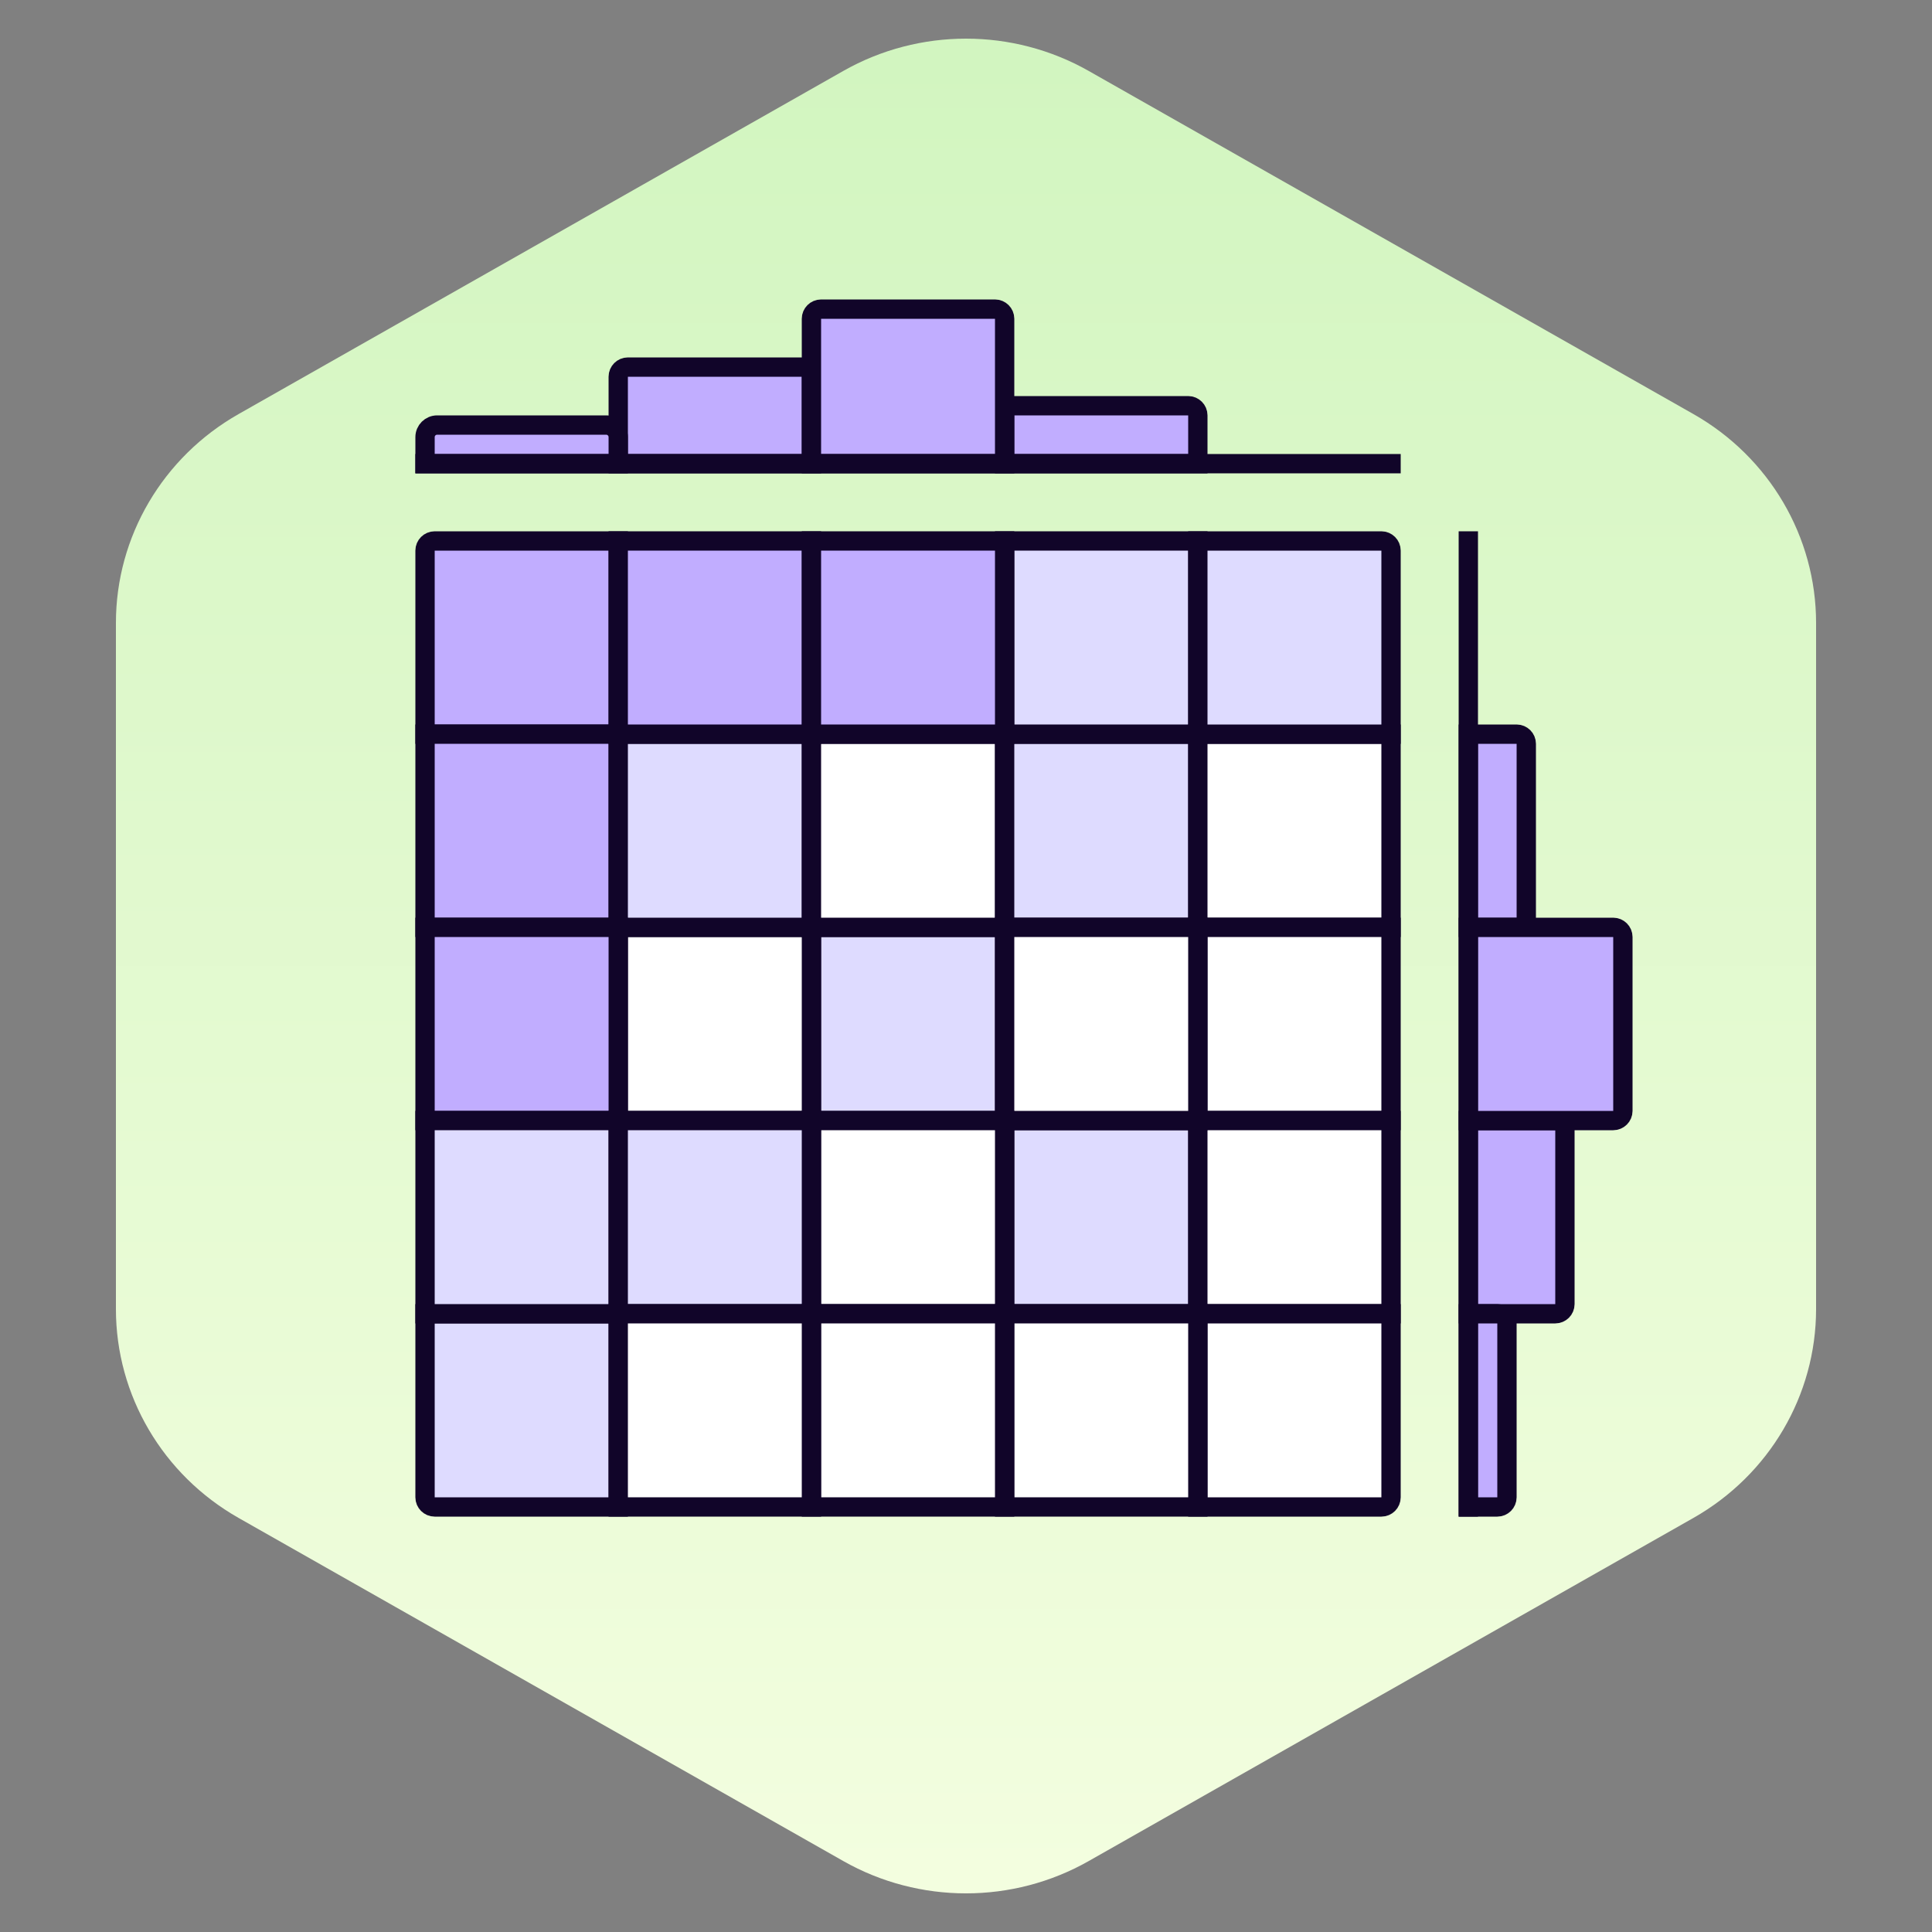 <svg width="100" height="100" viewBox="0 0 100 100" fill="none" xmlns="http://www.w3.org/2000/svg">
<rect x="0" y="0" width="100" height="100" fill="#808080" stroke="none"/>
<path d="M43.649 3.672C47.579 1.443 52.421 1.443 56.351 3.672L87.649 21.431C91.579 23.661 94 27.782 94 32.241V67.759C94 72.218 91.579 76.339 87.649 78.569L56.351 96.328C52.421 98.558 47.579 98.558 43.649 96.328L12.351 78.569C8.421 76.339 6 72.218 6 67.759V32.241C6 27.782 8.421 23.661 12.351 21.431L43.649 3.672Z" fill="url(#paint0_linear_15631_69917)"/>
<path d="M32 19.5C32 19.224 32.224 19 32.5 19H41.5C41.776 19 42 19.224 42 19.5V24H32V19.5Z" fill="#C1ADFF" stroke="#110529"/>
<path d="M52 21.5C52 21.224 52.224 21 52.5 21H61.5C61.776 21 62 21.224 62 21.5V24H52V21.5Z" fill="#C1ADFF" stroke="#110529"/>
<path d="M22 22.625C22 22.28 22.28 22 22.625 22H31.375C31.72 22 32 22.28 32 22.625V24H22V22.625Z" fill="#C1ADFF" stroke="#110529"/>
<path d="M42 16.5C42 16.224 42.224 16 42.5 16H51.5C51.776 16 52 16.224 52 16.5V24H42V16.5Z" fill="#C1ADFF" stroke="#110529"/>
<path d="M72 24H22" stroke="#110529" stroke-linecap="square"/>
<path d="M80.5 68C80.776 68 81 67.776 81 67.5L81 58.5C81 58.224 80.776 58 80.5 58L76 58L76 68L80.5 68Z" fill="#C1ADFF" stroke="#110529"/>
<path d="M78.5 48C78.776 48 79 47.776 79 47.5L79 38.5C79 38.224 78.776 38 78.5 38L76 38L76 48L78.5 48Z" fill="#C1ADFF" stroke="#110529"/>
<path d="M77.5 78C77.776 78 78 77.776 78 77.5L78 68.5C78 68.224 77.776 68 77.5 68L76 68L76 78L77.5 78Z" fill="#C1ADFF" stroke="#110529"/>
<path d="M83.5 58C83.776 58 84 57.776 84 57.5L84 48.5C84 48.224 83.776 48 83.5 48L76 48L76 58L83.5 58Z" fill="#C1ADFF" stroke="#110529"/>
<path d="M76 28L76 78" stroke="#110529" stroke-linecap="square"/>
<path d="M22 68H32V78H22.5C22.224 78 22 77.776 22 77.5V68Z" fill="#DEDBFF" stroke="#110529"/>
<path d="M22 28.5C22 28.224 22.224 28 22.5 28H32V38H22V28.5Z" fill="#C1ADFF" stroke="#110529"/>
<rect x="22" y="38" width="10" height="10" fill="#C1ADFF" stroke="#110529"/>
<rect x="52" y="58" width="10" height="10" fill="#DEDBFF" stroke="#110529"/>
<rect x="42" y="48" width="10" height="10" fill="#DEDBFF" stroke="#110529"/>
<rect x="32" y="48" width="10" height="10" fill="white" stroke="#110529"/>
<rect x="32" y="38" width="10" height="10" fill="#DEDBFF" stroke="#110529"/>
<rect x="42" y="38" width="10" height="10" fill="white" stroke="#110529"/>
<rect x="52" y="38" width="10" height="10" fill="#DEDBFF" stroke="#110529"/>
<rect x="52" y="28" width="10" height="10" fill="#DEDBFF" stroke="#110529"/>
<rect x="22" y="48" width="10" height="10" fill="#C1ADFF" stroke="#110529"/>
<rect x="22" y="58" width="10" height="10" fill="#DEDBFF" stroke="#110529"/>
<rect x="62" y="38" width="10" height="10" fill="white" stroke="#110529"/>
<rect x="32" y="28" width="10" height="10" fill="#C1ADFF" stroke="#110529"/>
<rect x="42" y="28" width="10" height="10" fill="#C1ADFF" stroke="#110529"/>
<path d="M62 28H71.5C71.776 28 72 28.224 72 28.5V38H62V28Z" fill="#DEDBFF" stroke="#110529"/>
<rect x="62" y="48" width="10" height="10" fill="white" stroke="#110529"/>
<rect x="62" y="58" width="10" height="10" fill="white" stroke="#110529"/>
<rect x="52" y="48" width="10" height="10" fill="white" stroke="#110529"/>
<rect x="42" y="58" width="10" height="10" fill="white" stroke="#110529"/>
<rect x="32" y="58" width="10" height="10" fill="#DEDBFF" stroke="#110529"/>
<path d="M62 68H72V77.5C72 77.776 71.776 78 71.5 78H62V68Z" fill="white" stroke="#110529"/>
<rect x="52" y="68" width="10" height="10" fill="white" stroke="#110529"/>
<rect x="42" y="68" width="10" height="10" fill="white" stroke="#110529"/>
<rect x="32" y="68" width="10" height="10" fill="white" stroke="#110529"/>
<defs>
<linearGradient id="paint0_linear_15631_69917" x1="50" y1="0.069" x2="50" y2="99.931" gradientUnits="userSpaceOnUse">
<stop stop-color="#D1F5BF"/>
<stop offset="1" stop-color="#F4FEE0"/>
</linearGradient>
</defs>
</svg>

